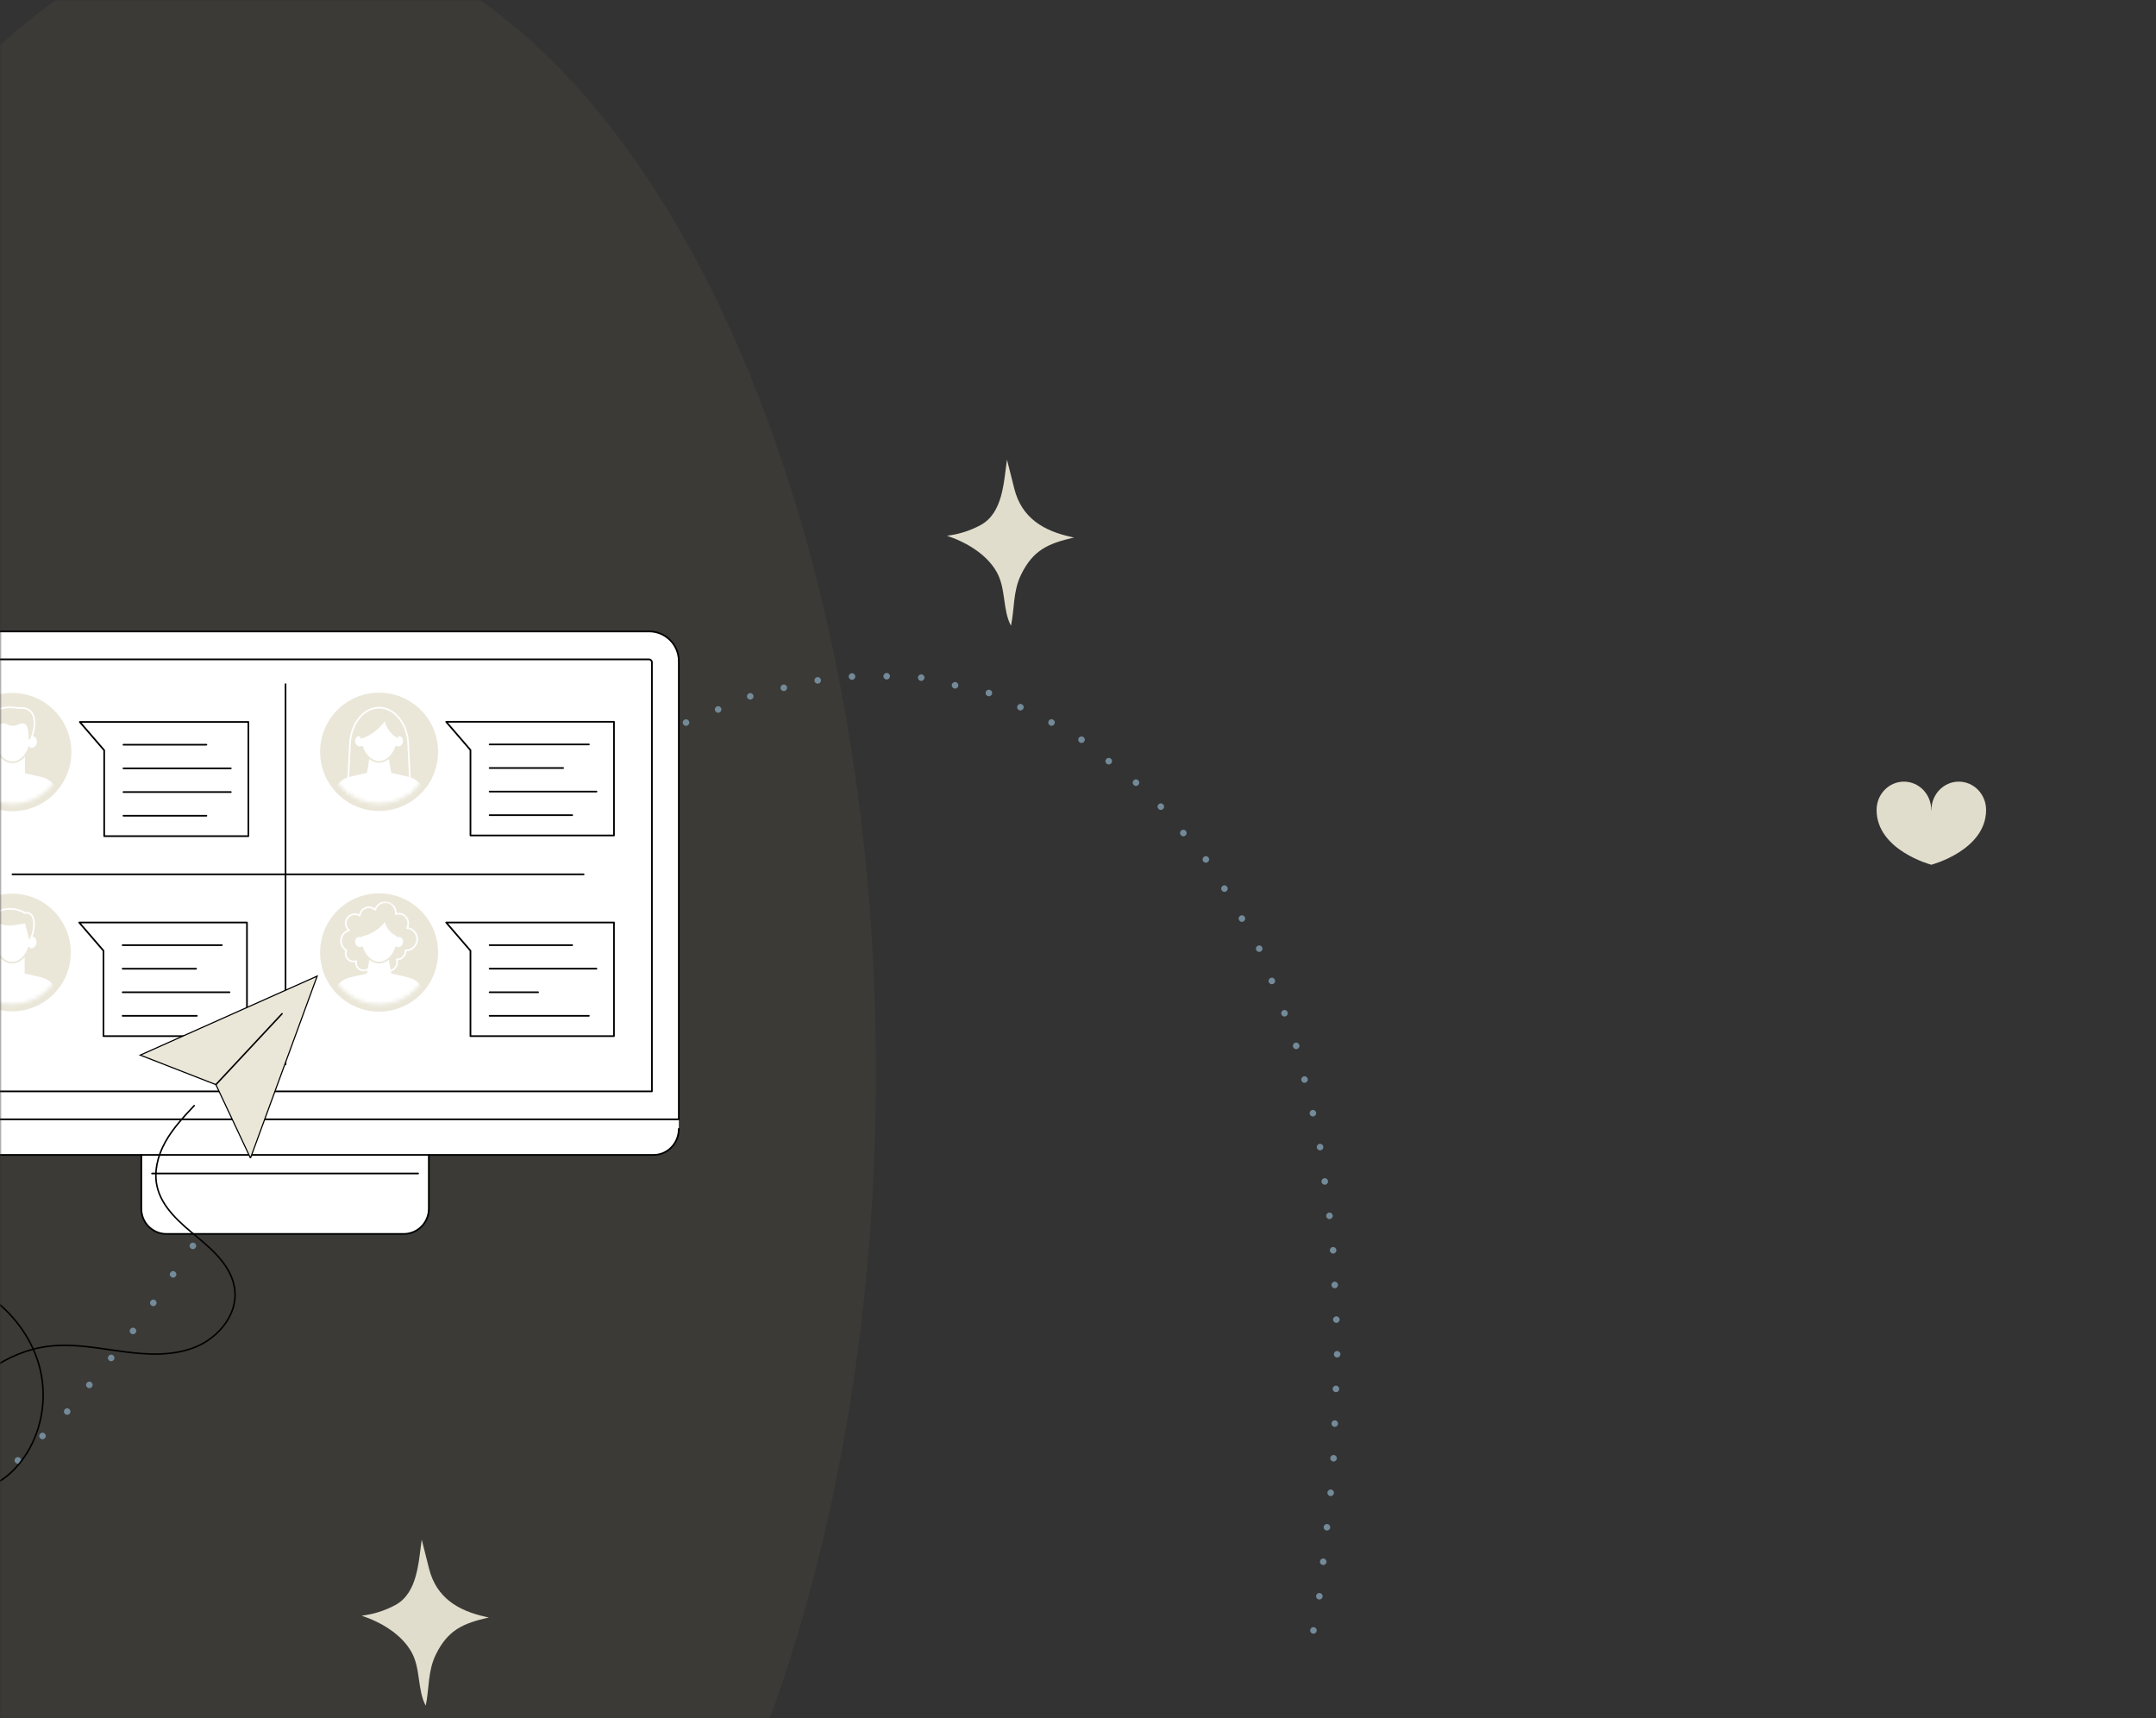 <?xml version="1.0" encoding="UTF-8"?>
<svg width="571px" height="455px" viewBox="0 0 571 455" version="1.1" xmlns="http://www.w3.org/2000/svg" xmlns:xlink="http://www.w3.org/1999/xlink">
    <rect x="0" y="0" width="571" height="455" fill="#333333" stroke="none"/>
    <title>top_bg_left</title>
    <defs>
        <rect id="path-1" x="0" y="0" width="571" height="455"></rect>
        <path d="M27.372,13.72 C27.372,21.298 21.244,27.441 13.686,27.441 C6.127,27.441 0,21.298 0,13.72 C0,6.143 6.127,0 13.686,0 C21.244,0 27.372,6.143 27.372,13.72 L27.372,13.72 Z" id="path-3"></path>
        <path d="M27.366,13.717 C27.366,21.293 21.24,27.435 13.683,27.435 C6.126,27.435 0,21.293 0,13.717 C0,6.141 6.126,0 13.683,0 C21.24,0 27.366,6.141 27.366,13.717" id="path-5"></path>
        <path d="M27.233,13.651 C27.233,21.19 21.136,27.301 13.616,27.301 C6.097,27.301 0,21.19 0,13.651 C0,6.112 6.097,0 13.616,0 C21.136,0 27.233,6.112 27.233,13.651" id="path-7"></path>
        <path d="M27.371,13.719 C27.371,21.296 21.243,27.439 13.685,27.439 C6.127,27.439 0,21.296 0,13.719 C0,6.143 6.127,0 13.685,0 C21.243,0 27.371,6.143 27.371,13.719 L27.371,13.719 Z" id="path-9"></path>
    </defs>
    <g id="Page-1" stroke="none" stroke-width="1" fill="none" fill-rule="evenodd">
        <g id="top_bg_left">
            <mask id="mask-2" fill="white">
                <use xlink:href="#path-1"></use>
            </mask>
            <g id="path-1"></g>
            <g id="Group" mask="url(#mask-2)">
                <g transform="translate(-90, -19)">
                    <ellipse id="Oval" fill="#8F855A" fill-rule="nonzero" opacity="0.097" cx="161" cy="303" rx="161" ry="303"></ellipse>
                    <g id="Group-2" transform="translate(15, 197.218)" fill="#738A99">
                        <path d="M422.857,254.433 C422.374,254.433 421.988,254.042 421.988,253.564 C421.988,253.085 422.374,252.694 422.857,252.694 C423.336,252.694 423.723,253.085 423.723,253.564 C423.723,254.042 423.336,254.433 422.857,254.433" id="Fill-3"></path>
                        <path d="M424.42,245.378 C423.941,245.378 423.551,244.992 423.551,244.513 C423.551,244.03 423.941,243.644 424.42,243.644 C424.899,243.644 425.29,244.03 425.29,244.513 C425.29,244.992 424.899,245.378 424.42,245.378" id="Fill-4"></path>
                        <path d="M425.441,236.252 C424.962,236.252 424.572,235.861 424.572,235.382 C424.572,234.904 424.962,234.513 425.441,234.513 C425.92,234.513 426.311,234.904 426.311,235.382 C426.311,235.861 425.92,236.252 425.441,236.252" id="Fill-5"></path>
                        <path d="M426.429,227.117 C425.95,227.117 425.559,226.731 425.559,226.248 C425.559,225.769 425.95,225.382 426.429,225.382 C426.908,225.382 427.298,225.769 427.298,226.248 C427.298,226.731 426.908,227.117 426.429,227.117" id="Fill-6"></path>
                        <path d="M427.42,217.986 C426.937,217.986 426.551,217.596 426.551,217.117 C426.551,216.638 426.937,216.248 427.42,216.248 C427.899,216.248 428.286,216.638 428.286,217.117 C428.286,217.596 427.899,217.986 427.42,217.986" id="Fill-7"></path>
                        <path d="M428.185,208.835 C427.706,208.835 427.315,208.449 427.315,207.966 C427.315,207.487 427.706,207.1 428.185,207.1 C428.664,207.1 429.055,207.487 429.055,207.966 C429.055,208.449 428.664,208.835 428.185,208.835" id="Fill-8"></path>
                        <path d="M428.5,199.654 C428.021,199.654 427.63,199.268 427.63,198.785 C427.63,198.306 428.021,197.919 428.5,197.919 C428.979,197.919 429.37,198.306 429.37,198.785 C429.37,199.268 428.979,199.654 428.5,199.654" id="Fill-9"></path>
                        <path d="M428.815,190.473 C428.336,190.473 427.95,190.087 427.95,189.604 C427.95,189.125 428.336,188.738 428.815,188.738 C429.298,188.738 429.685,189.125 429.685,189.604 C429.685,190.087 429.298,190.473 428.815,190.473" id="Fill-10"></path>
                        <path d="M429.134,181.292 C428.656,181.292 428.265,180.906 428.265,180.423 C428.265,179.944 428.656,179.558 429.134,179.558 C429.613,179.558 430,179.944 430,180.423 C430,180.906 429.613,181.292 429.134,181.292" id="Fill-11"></path>
                        <path d="M428.916,172.115 C428.437,172.115 428.051,171.725 428.051,171.246 C428.051,170.767 428.437,170.377 428.916,170.377 C429.399,170.377 429.786,170.767 429.786,171.246 C429.786,171.725 429.399,172.115 428.916,172.115" id="Fill-12"></path>
                        <path d="M428.492,162.939 C428.013,162.939 427.622,162.548 427.622,162.069 C427.622,161.59 428.013,161.2 428.492,161.2 C428.971,161.2 429.361,161.59 429.361,162.069 C429.361,162.548 428.971,162.939 428.492,162.939" id="Fill-13"></path>
                        <path d="M428.063,153.762 C427.584,153.762 427.198,153.371 427.198,152.892 C427.198,152.414 427.584,152.023 428.063,152.023 C428.546,152.023 428.933,152.414 428.933,152.892 C428.933,153.371 428.546,153.762 428.063,153.762" id="Fill-14"></path>
                        <path d="M427.097,144.636 C426.618,144.636 426.231,144.245 426.231,143.766 C426.231,143.287 426.618,142.897 427.097,142.897 C427.576,142.897 427.966,143.287 427.966,143.766 C427.966,144.245 427.576,144.636 427.097,144.636" id="Fill-15"></path>
                        <path d="M425.853,135.534 C425.374,135.534 424.983,135.144 424.983,134.665 C424.983,134.186 425.374,133.796 425.853,133.796 C426.332,133.796 426.723,134.186 426.723,134.665 C426.723,135.144 426.332,135.534 425.853,135.534" id="Fill-16"></path>
                        <path d="M424.61,126.429 C424.131,126.429 423.74,126.043 423.74,125.564 C423.74,125.081 424.131,124.694 424.61,124.694 C425.088,124.694 425.479,125.081 425.479,125.564 C425.479,126.043 425.088,126.429 424.61,126.429" id="Fill-17"></path>
                        <path d="M422.71,117.454 C422.231,117.454 421.841,117.067 421.841,116.585 C421.841,116.106 422.231,115.719 422.71,115.719 C423.189,115.719 423.58,116.106 423.58,116.585 C423.58,117.067 423.189,117.454 422.71,117.454" id="Fill-18"></path>
                        <path d="M420.496,108.538 C420.017,108.538 419.627,108.151 419.627,107.672 C419.627,107.189 420.017,106.803 420.496,106.803 C420.975,106.803 421.362,107.189 421.362,107.672 C421.362,108.151 420.975,108.538 420.496,108.538" id="Fill-19"></path>
                        <path d="M418.282,99.621 C417.799,99.621 417.412,99.235 417.412,98.756 C417.412,98.277 417.799,97.887 418.282,97.887 C418.761,97.887 419.148,98.277 419.148,98.756 C419.148,99.235 418.761,99.621 418.282,99.621" id="Fill-20"></path>
                        <path d="M415.186,90.986 C414.707,90.986 414.316,90.6 414.316,90.117 C414.316,89.638 414.707,89.252 415.186,89.252 C415.665,89.252 416.055,89.638 416.055,90.117 C416.055,90.6 415.665,90.986 415.186,90.986" id="Fill-21"></path>
                        <path d="M411.837,82.431 C411.358,82.431 410.972,82.045 410.972,81.566 C410.972,81.083 411.358,80.697 411.837,80.697 C412.316,80.697 412.707,81.083 412.707,81.566 C412.707,82.045 412.316,82.431 411.837,82.431" id="Fill-22"></path>
                        <path d="M408.488,73.876 C408.009,73.876 407.623,73.49 407.623,73.011 C407.623,72.528 408.009,72.141 408.488,72.141 C408.967,72.141 409.358,72.528 409.358,73.011 C409.358,73.49 408.967,73.876 408.488,73.876" id="Fill-23"></path>
                        <path d="M403.909,65.917 C403.43,65.917 403.043,65.527 403.043,65.048 C403.043,64.569 403.43,64.178 403.909,64.178 C404.388,64.178 404.779,64.569 404.779,65.048 C404.779,65.527 404.388,65.917 403.909,65.917" id="Fill-24"></path>
                        <path d="M399.283,57.979 C398.804,57.979 398.418,57.589 398.418,57.11 C398.418,56.631 398.804,56.241 399.283,56.241 C399.766,56.241 400.153,56.631 400.153,57.11 C400.153,57.589 399.766,57.979 399.283,57.979" id="Fill-25"></path>
                        <path d="M394.367,50.247 C393.884,50.247 393.498,49.861 393.498,49.382 C393.498,48.899 393.884,48.513 394.367,48.513 C394.846,48.513 395.233,48.899 395.233,49.382 C395.233,49.861 394.846,50.247 394.367,50.247" id="Fill-26"></path>
                        <path d="M388.401,43.259 C387.922,43.259 387.531,42.872 387.531,42.389 C387.531,41.911 387.922,41.524 388.401,41.524 C388.88,41.524 389.271,41.911 389.271,42.389 C389.271,42.872 388.88,43.259 388.401,43.259" id="Fill-27"></path>
                        <path d="M382.439,36.27 C381.96,36.27 381.57,35.88 381.57,35.401 C381.57,34.922 381.96,34.536 382.439,34.536 C382.918,34.536 383.305,34.922 383.305,35.401 C383.305,35.88 382.918,36.27 382.439,36.27" id="Fill-28"></path>
                        <path d="M375.86,29.92 C375.381,29.92 374.99,29.529 374.99,29.051 C374.99,28.572 375.381,28.181 375.86,28.181 C376.339,28.181 376.729,28.572 376.729,29.051 C376.729,29.529 376.339,29.92 375.86,29.92" id="Fill-29"></path>
                        <path d="M368.646,24.229 C368.163,24.229 367.776,23.843 367.776,23.36 C367.776,22.881 368.163,22.495 368.646,22.495 C369.125,22.495 369.511,22.881 369.511,23.36 C369.511,23.843 369.125,24.229 368.646,24.229" id="Fill-30"></path>
                        <path d="M361.428,18.538 C360.949,18.538 360.562,18.152 360.562,17.673 C360.562,17.19 360.949,16.804 361.428,16.804 C361.911,16.804 362.297,17.19 362.297,17.673 C362.297,18.152 361.911,18.538 361.428,18.538" id="Fill-31"></path>
                        <path d="M353.491,13.994 C353.012,13.994 352.626,13.603 352.626,13.125 C352.626,12.646 353.012,12.255 353.491,12.255 C353.974,12.255 354.361,12.646 354.361,13.125 C354.361,13.603 353.974,13.994 353.491,13.994" id="Fill-32"></path>
                        <path d="M345.248,9.933 C344.769,9.933 344.378,9.546 344.378,9.068 C344.378,8.585 344.769,8.198 345.248,8.198 C345.727,8.198 346.118,8.585 346.118,9.068 C346.118,9.546 345.727,9.933 345.248,9.933" id="Fill-33"></path>
                        <path d="M336.9,6.17 C336.421,6.17 336.03,5.783 336.03,5.3 C336.03,4.821 336.421,4.435 336.9,4.435 C337.378,4.435 337.769,4.821 337.769,5.3 C337.769,5.783 337.378,6.17 336.9,6.17" id="Fill-34"></path>
                        <path d="M327.938,4.137 C327.459,4.137 327.068,3.75 327.068,3.272 C327.068,2.789 327.459,2.402 327.938,2.402 C328.417,2.402 328.807,2.789 328.807,3.272 C328.807,3.75 328.417,4.137 327.938,4.137" id="Fill-35"></path>
                        <path d="M318.976,2.108 C318.497,2.108 318.106,1.718 318.106,1.239 C318.106,0.76 318.497,0.37 318.976,0.37 C319.455,0.37 319.846,0.76 319.846,1.239 C319.846,1.718 319.455,2.108 318.976,2.108" id="Fill-36"></path>
                        <path d="M309.834,1.735 C309.355,1.735 308.964,1.348 308.964,0.865 C308.964,0.386 309.355,0 309.834,0 C310.313,0 310.703,0.386 310.703,0.865 C310.703,1.348 310.313,1.735 309.834,1.735" id="Fill-37"></path>
                        <path d="M300.645,1.81 C300.166,1.81 299.775,1.424 299.775,0.945 C299.775,0.466 300.166,0.076 300.645,0.076 C301.124,0.076 301.515,0.466 301.515,0.945 C301.515,1.424 301.124,1.81 300.645,1.81" id="Fill-38"></path>
                        <path d="M291.561,2.835 C291.082,2.835 290.692,2.444 290.692,1.966 C290.692,1.487 291.082,1.096 291.561,1.096 C292.04,1.096 292.431,1.487 292.431,1.966 C292.431,2.444 292.04,2.835 291.561,2.835" id="Fill-39"></path>
                        <path d="M282.583,4.796 C282.104,4.796 281.713,4.406 281.713,3.927 C281.713,3.448 282.104,3.058 282.583,3.058 C283.062,3.058 283.453,3.448 283.453,3.927 C283.453,4.406 283.062,4.796 282.583,4.796" id="Fill-40"></path>
                        <path d="M273.697,7.056 C273.218,7.056 272.827,6.665 272.827,6.186 C272.827,5.708 273.218,5.317 273.697,5.317 C274.176,5.317 274.566,5.708 274.566,6.186 C274.566,6.665 274.176,7.056 273.697,7.056" id="Fill-41"></path>
                        <path d="M265.193,10.533 C264.714,10.533 264.323,10.143 264.323,9.664 C264.323,9.185 264.714,8.795 265.193,8.795 C265.672,8.795 266.058,9.185 266.058,9.664 C266.058,10.143 265.672,10.533 265.193,10.533" id="Fill-42"></path>
                        <path d="M256.685,14.011 C256.206,14.011 255.819,13.62 255.819,13.141 C255.819,12.663 256.206,12.276 256.685,12.276 C257.164,12.276 257.555,12.663 257.555,13.141 C257.555,13.62 257.164,14.011 256.685,14.011" id="Fill-43"></path>
                        <path d="M248.648,18.433 C248.164,18.433 247.778,18.043 247.778,17.564 C247.778,17.085 248.164,16.695 248.648,16.695 C249.126,16.695 249.513,17.085 249.513,17.564 C249.513,18.043 249.126,18.433 248.648,18.433" id="Fill-44"></path>
                        <path d="M240.707,23.062 C240.228,23.062 239.841,22.675 239.841,22.192 C239.841,21.713 240.228,21.327 240.707,21.327 C241.19,21.327 241.576,21.713 241.576,22.192 C241.576,22.675 241.19,23.062 240.707,23.062" id="Fill-45"></path>
                        <path d="M232.997,28.026 C232.514,28.026 232.127,27.639 232.127,27.161 C232.127,26.678 232.514,26.291 232.997,26.291 C233.476,26.291 233.863,26.678 233.863,27.161 C233.863,27.639 233.476,28.026 232.997,28.026" id="Fill-46"></path>
                        <path d="M225.682,33.591 C225.199,33.591 224.813,33.2 224.813,32.721 C224.813,32.242 225.199,31.852 225.682,31.852 C226.161,31.852 226.548,32.242 226.548,32.721 C226.548,33.2 226.161,33.591 225.682,33.591" id="Fill-47"></path>
                        <path d="M218.367,39.151 C217.884,39.151 217.498,38.761 217.498,38.282 C217.498,37.803 217.884,37.413 218.367,37.413 C218.846,37.413 219.233,37.803 219.233,38.282 C219.233,38.761 218.846,39.151 218.367,39.151" id="Fill-48"></path>
                        <path d="M211.25,44.947 C210.771,44.947 210.385,44.561 210.385,44.078 C210.385,43.599 210.771,43.213 211.25,43.213 C211.733,43.213 212.12,43.599 212.12,44.078 C212.12,44.561 211.733,44.947 211.25,44.947" id="Fill-49"></path>
                        <path d="M204.566,51.247 C204.082,51.247 203.696,50.861 203.696,50.382 C203.696,49.899 204.082,49.512 204.566,49.512 C205.045,49.512 205.431,49.899 205.431,50.382 C205.431,50.861 205.045,51.247 204.566,51.247" id="Fill-50"></path>
                        <path d="M197.877,57.547 C197.398,57.547 197.007,57.16 197.007,56.682 C197.007,56.203 197.398,55.812 197.877,55.812 C198.356,55.812 198.742,56.203 198.742,56.682 C198.742,57.16 198.356,57.547 197.877,57.547" id="Fill-51"></path>
                        <path d="M191.318,63.977 C190.839,63.977 190.449,63.586 190.449,63.107 C190.449,62.629 190.839,62.238 191.318,62.238 C191.797,62.238 192.188,62.629 192.188,63.107 C192.188,63.586 191.797,63.977 191.318,63.977" id="Fill-52"></path>
                        <path d="M185.193,70.823 C184.714,70.823 184.323,70.436 184.323,69.953 C184.323,69.474 184.714,69.088 185.193,69.088 C185.672,69.088 186.058,69.474 186.058,69.953 C186.058,70.436 185.672,70.823 185.193,70.823" id="Fill-53"></path>
                        <path d="M179.063,77.668 C178.584,77.668 178.197,77.282 178.197,76.803 C178.197,76.32 178.584,75.934 179.063,75.934 C179.546,75.934 179.932,76.32 179.932,76.803 C179.932,77.282 179.546,77.668 179.063,77.668" id="Fill-54"></path>
                        <path d="M173.029,84.59 C172.546,84.59 172.16,84.203 172.16,83.725 C172.16,83.246 172.546,82.855 173.029,82.855 C173.508,82.855 173.895,83.246 173.895,83.725 C173.895,84.203 173.508,84.59 173.029,84.59" id="Fill-55"></path>
                        <path d="M167.412,91.864 C166.933,91.864 166.542,91.473 166.542,90.995 C166.542,90.516 166.933,90.125 167.412,90.125 C167.891,90.125 168.282,90.516 168.282,90.995 C168.282,91.473 167.891,91.864 167.412,91.864" id="Fill-56"></path>
                        <path d="M161.795,99.134 C161.316,99.134 160.929,98.748 160.929,98.265 C160.929,97.786 161.316,97.399 161.795,97.399 C162.274,97.399 162.664,97.786 162.664,98.265 C162.664,98.748 162.274,99.134 161.795,99.134" id="Fill-57"></path>
                        <path d="M156.299,106.492 C155.82,106.492 155.429,106.102 155.429,105.623 C155.429,105.144 155.82,104.758 156.299,104.758 C156.778,104.758 157.169,105.144 157.169,105.623 C157.169,106.102 156.778,106.492 156.299,106.492" id="Fill-58"></path>
                        <path d="M151.173,114.119 C150.694,114.119 150.304,113.729 150.304,113.25 C150.304,112.771 150.694,112.38 151.173,112.38 C151.652,112.38 152.043,112.771 152.043,113.25 C152.043,113.729 151.652,114.119 151.173,114.119" id="Fill-59"></path>
                        <path d="M146.047,121.742 C145.569,121.742 145.178,121.351 145.178,120.873 C145.178,120.394 145.569,120.007 146.047,120.007 C146.526,120.007 146.917,120.394 146.917,120.873 C146.917,121.351 146.526,121.742 146.047,121.742" id="Fill-60"></path>
                        <path d="M141.018,129.432 C140.539,129.432 140.153,129.041 140.153,128.563 C140.153,128.084 140.539,127.693 141.018,127.693 C141.501,127.693 141.888,128.084 141.888,128.563 C141.888,129.041 141.501,129.432 141.018,129.432" id="Fill-61"></path>
                        <path d="M136.082,137.177 C135.603,137.177 135.212,136.79 135.212,136.311 C135.212,135.828 135.603,135.442 136.082,135.442 C136.561,135.442 136.947,135.828 136.947,136.311 C136.947,136.79 136.561,137.177 136.082,137.177" id="Fill-62"></path>
                        <path d="M131.141,144.925 C130.662,144.925 130.271,144.535 130.271,144.056 C130.271,143.577 130.662,143.187 131.141,143.187 C131.62,143.187 132.01,143.577 132.01,144.056 C132.01,144.535 131.62,144.925 131.141,144.925" id="Fill-63"></path>
                        <path d="M126.082,152.59 C125.603,152.59 125.212,152.204 125.212,151.725 C125.212,151.246 125.603,150.856 126.082,150.856 C126.561,150.856 126.952,151.246 126.952,151.725 C126.952,152.204 126.561,152.59 126.082,152.59" id="Fill-64"></path>
                        <path d="M120.839,160.137 C120.36,160.137 119.973,159.747 119.973,159.268 C119.973,158.789 120.36,158.403 120.839,158.403 C121.322,158.403 121.708,158.789 121.708,159.268 C121.708,159.747 121.322,160.137 120.839,160.137" id="Fill-65"></path>
                        <path d="M115.599,167.684 C115.116,167.684 114.73,167.294 114.73,166.815 C114.73,166.336 115.116,165.946 115.599,165.946 C116.078,165.946 116.465,166.336 116.465,166.815 C116.465,167.294 116.078,167.684 115.599,167.684" id="Fill-66"></path>
                        <path d="M110.222,175.127 C109.743,175.127 109.356,174.74 109.356,174.261 C109.356,173.783 109.743,173.392 110.222,173.392 C110.705,173.392 111.091,173.783 111.091,174.261 C111.091,174.74 110.705,175.127 110.222,175.127" id="Fill-67"></path>
                        <path d="M104.44,182.271 C103.961,182.271 103.575,181.88 103.575,181.401 C103.575,180.922 103.961,180.532 104.44,180.532 C104.919,180.532 105.31,180.922 105.31,181.401 C105.31,181.88 104.919,182.271 104.44,182.271" id="Fill-68"></path>
                        <path d="M98.659,189.41 C98.18,189.41 97.789,189.02 97.789,188.541 C97.789,188.062 98.18,187.672 98.659,187.672 C99.138,187.672 99.529,188.062 99.529,188.541 C99.529,189.02 99.138,189.41 98.659,189.41" id="Fill-69"></path>
                        <path d="M92.785,196.466 C92.306,196.466 91.92,196.08 91.92,195.601 C91.92,195.118 92.306,194.732 92.785,194.732 C93.264,194.732 93.655,195.118 93.655,195.601 C93.655,196.08 93.264,196.466 92.785,196.466" id="Fill-70"></path>
                        <path d="M86.256,202.934 C85.777,202.934 85.391,202.543 85.391,202.065 C85.391,201.586 85.777,201.195 86.256,201.195 C86.739,201.195 87.126,201.586 87.126,202.065 C87.126,202.543 86.739,202.934 86.256,202.934" id="Fill-71"></path>
                        <path d="M79.727,209.398 C79.248,209.398 78.862,209.007 78.862,208.528 C78.862,208.05 79.248,207.663 79.727,207.663 C80.21,207.663 80.597,208.05 80.597,208.528 C80.597,209.007 80.21,209.398 79.727,209.398" id="Fill-72"></path>
                    </g>
                    <g transform="translate(61, 186)">
                        <path d="M0.221,131.953 C0.221,135.76 3.192,138.847 6.859,138.847 L202.141,138.847 C205.807,138.847 208.779,135.76 208.779,131.953 L208.779,129.426 L0.221,129.426 L0.221,131.953" id="Fill-3" fill="#FFFFFF"></path>
                        <path d="M142.568,138.847 L142.568,153.118 C142.568,156.797 139.591,159.779 135.918,159.779 L73.082,159.779 C69.408,159.779 66.43,156.797 66.43,153.118 L66.43,138.847 L142.568,138.847" id="Fill-4" fill="#FFFFFF"></path>
                        <path d="M135.918,160 L73.082,160 C69.293,160 66.211,156.913 66.211,153.118 L66.211,138.847 C66.211,138.725 66.309,138.626 66.43,138.626 C66.552,138.626 66.651,138.725 66.651,138.847 L66.651,153.118 C66.651,156.668 69.536,159.558 73.082,159.558 L135.918,159.558 C139.464,159.558 142.348,156.668 142.348,153.118 L142.348,138.847 C142.348,138.725 142.446,138.626 142.568,138.626 C142.691,138.626 142.789,138.725 142.789,138.847 L142.789,153.118 C142.789,156.913 139.706,160 135.918,160" id="Fill-5" fill="#000000"></path>
                        <path d="M139.732,143.985 L69.267,143.985 C69.145,143.985 69.046,143.886 69.046,143.763 C69.046,143.641 69.145,143.542 69.267,143.542 L139.732,143.542 C139.854,143.542 139.953,143.641 139.953,143.763 C139.953,143.886 139.854,143.985 139.732,143.985" id="Fill-6" fill="#000000"></path>
                        <path d="M208.779,129.426 L0.221,129.426 L0.221,8.08 C0.221,3.74 3.734,0.221 8.068,0.221 L200.931,0.221 C205.266,0.221 208.779,3.74 208.779,8.08 L208.779,129.426" id="Fill-7" fill="#FFFFFF"></path>
                        <path d="M0.442,129.205 L208.558,129.205 L208.558,8.08 C208.558,3.869 205.137,0.442 200.931,0.442 L8.068,0.442 C3.863,0.442 0.442,3.869 0.442,8.08 L0.442,129.205 Z M208.779,129.647 L0.221,129.647 C0.099,129.647 0,129.548 0,129.426 L0,8.08 C0,3.625 3.619,0 8.068,0 L200.931,0 C205.38,0 209,3.625 209,8.08 L209,129.426 C209,129.548 208.901,129.647 208.779,129.647 L208.779,129.647 Z" id="Fill-8" fill="#000000"></path>
                        <path d="M7.565,121.806 L201.435,121.806 L201.435,8.406 C201.435,8.095 201.182,7.841 200.87,7.841 L8.129,7.841 C7.818,7.841 7.565,8.095 7.565,8.406 L7.565,121.806 Z M201.656,122.248 L7.344,122.248 C7.222,122.248 7.124,122.149 7.124,122.027 L7.124,8.406 C7.124,7.851 7.575,7.399 8.129,7.399 L200.87,7.399 C201.425,7.399 201.877,7.851 201.877,8.406 L201.877,122.027 C201.877,122.149 201.778,122.248 201.656,122.248 L201.656,122.248 Z" id="Fill-9" fill="#000000"></path>
                        <path d="M202.141,139.068 L6.859,139.068 C3.076,139.068 0,135.876 0,131.953 C0,131.831 0.099,131.731 0.221,131.731 C0.343,131.731 0.442,131.831 0.442,131.953 C0.442,135.633 3.32,138.626 6.859,138.626 L202.141,138.626 C205.679,138.626 208.558,135.633 208.558,131.953 C208.558,131.831 208.657,131.731 208.779,131.731 C208.901,131.731 209,131.831 209,131.953 C209,135.876 205.923,139.068 202.141,139.068" id="Fill-10" fill="#000000"></path>
                        <path d="M145.027,32.098 C145.027,40.749 138.031,47.763 129.402,47.763 C120.772,47.763 113.776,40.749 113.776,32.098 C113.776,23.446 120.772,16.433 129.402,16.433 C138.031,16.433 145.027,23.446 145.027,32.098" id="Fill-11" fill="#EAE7D9"></path>
                        <g id="Group-19" transform="translate(115.715, 18.378)">
                            <mask id="mask-4" fill="white">
                                <use xlink:href="#path-3"></use>
                            </mask>
                            <g id="Clip-13"></g>
                            <path d="M5.364,28.333 L22.009,28.333 L21.169,11.511 C20.91,6.317 17.624,2.248 13.686,2.248 C9.749,2.248 6.462,6.317 6.203,11.511 L5.364,28.333 Z M22.241,28.775 L5.132,28.775 C5.071,28.775 5.013,28.75 4.972,28.707 C4.93,28.663 4.908,28.604 4.911,28.543 L5.762,11.489 C6.034,6.059 9.514,1.806 13.686,1.806 C17.859,1.806 21.339,6.059 21.61,11.489 L22.462,28.543 C22.465,28.604 22.443,28.663 22.401,28.707 C22.36,28.75 22.302,28.775 22.241,28.775 L22.241,28.775 Z" id="Fill-12" fill="#FFFFFF" mask="url(#mask-4)"></path>
                            <path d="M21.427,20.337 L13.686,18.55 L5.946,20.337 C3.863,20.818 2.205,22.391 1.611,24.449 L-0.068,33.345 L27.441,33.345 L25.761,24.449 C25.168,22.391 23.508,20.818 21.427,20.337" id="Fill-14" fill="#FFFFFF" mask="url(#mask-4)"></path>
                            <path d="M13.686,23.354 C11.843,23.354 10.349,21.856 10.349,20.008 L11.421,13.745 L15.951,13.745 L17.024,20.008 C17.024,21.856 15.53,23.354 13.686,23.354" id="Fill-15" fill="#FFFFFF" mask="url(#mask-4)"></path>
                            <path d="M19.276,9.404 C19.033,9.344 18.787,9.367 18.559,9.455 C18.365,6.359 16.258,4.259 13.686,4.259 C11.114,4.259 9.007,6.359 8.813,9.455 C8.584,9.367 8.339,9.344 8.096,9.404 C7.374,9.584 6.96,10.422 7.172,11.275 C7.384,12.129 8.141,12.675 8.862,12.495 C8.978,12.466 9.086,12.418 9.185,12.358 C9.929,14.645 11.664,16.395 13.686,16.395 C15.709,16.395 17.444,14.645 18.188,12.358 C18.287,12.418 18.393,12.466 18.51,12.495 C19.232,12.675 19.989,12.129 20.201,11.275 C20.412,10.422 19.999,9.584 19.276,9.404" id="Fill-16" fill="#FFFFFF" mask="url(#mask-4)"></path>
                            <path d="M9.185,12.137 C9.211,12.137 9.237,12.141 9.261,12.151 C9.325,12.174 9.374,12.225 9.395,12.289 C10.151,14.613 11.875,16.174 13.686,16.174 C15.497,16.174 17.222,14.613 17.978,12.289 C17.999,12.225 18.048,12.174 18.111,12.151 C18.174,12.127 18.245,12.134 18.302,12.169 C18.387,12.221 18.475,12.258 18.563,12.28 C18.848,12.351 19.152,12.285 19.418,12.093 C19.695,11.894 19.896,11.584 19.986,11.222 C20.168,10.489 19.826,9.769 19.223,9.619 C19.035,9.572 18.832,9.587 18.637,9.661 C18.572,9.687 18.498,9.679 18.439,9.641 C18.38,9.603 18.342,9.539 18.338,9.469 C18.158,6.578 16.2,4.48 13.686,4.48 C11.171,4.48 9.214,6.578 9.034,9.469 C9.029,9.539 8.992,9.603 8.933,9.641 C8.873,9.679 8.8,9.687 8.734,9.661 C8.54,9.587 8.338,9.572 8.15,9.619 C7.547,9.769 7.204,10.488 7.386,11.222 C7.476,11.584 7.678,11.894 7.955,12.093 C8.221,12.285 8.524,12.351 8.809,12.28 C8.898,12.258 8.983,12.222 9.07,12.169 C9.105,12.147 9.145,12.137 9.185,12.137 Z M13.686,16.616 C11.748,16.616 9.913,15.039 9.057,12.665 C9.01,12.683 8.963,12.698 8.915,12.71 C8.503,12.813 8.07,12.721 7.697,12.452 C7.335,12.191 7.073,11.792 6.958,11.329 C6.717,10.359 7.204,9.399 8.043,9.19 C8.229,9.144 8.423,9.137 8.615,9.171 C8.913,6.181 11.01,4.038 13.686,4.038 C16.361,4.038 18.458,6.18 18.757,9.171 C18.949,9.137 19.143,9.143 19.33,9.19 C20.169,9.399 20.656,10.359 20.415,11.329 C20.3,11.792 20.038,12.191 19.676,12.452 C19.303,12.721 18.869,12.812 18.456,12.71 C18.409,12.698 18.361,12.683 18.315,12.665 C17.46,15.039 15.625,16.616 13.686,16.616 L13.686,16.616 Z" id="Fill-17" fill="#EAE7D9" mask="url(#mask-4)"></path>
                            <path d="M8.732,10.233 C11.168,9.773 13.709,7.597 15.234,5.636 C15.532,7.377 17.069,9.411 18.68,10.126 C18.68,10.126 19.447,3.196 13.686,3.419 C7.925,3.642 8.732,10.233 8.732,10.233" id="Fill-18" fill="#EAE7D9" mask="url(#mask-4)"></path>
                        </g>
                        <path d="M47.905,32.174 C47.905,40.824 40.911,47.836 32.283,47.836 C23.655,47.836 16.661,40.824 16.661,32.174 C16.661,23.525 23.655,16.513 32.283,16.513 C40.911,16.513 47.905,23.525 47.905,32.174" id="Fill-20" fill="#EAE7D9"></path>
                        <g id="Group-28" transform="translate(18.6, 18.457)">
                            <mask id="mask-6" fill="white">
                                <use xlink:href="#path-5"></use>
                            </mask>
                            <g id="Clip-22"></g>
                            <path d="M21.422,20.333 L13.683,18.546 L5.944,20.333 C3.862,20.813 2.204,22.387 1.61,24.443 L-0.069,33.338 L27.435,33.338 L25.755,24.443 C25.162,22.387 23.503,20.813 21.422,20.333" id="Fill-21" fill="#FFFFFF" mask="url(#mask-6)"></path>
                            <path d="M13.904,23.349 L13.462,23.349 C11.741,23.349 10.346,21.952 10.346,20.229 L10.346,13.742 L17.02,13.742 L17.02,20.229 C17.02,21.952 15.625,23.349 13.904,23.349" id="Fill-23" fill="#FFFFFF" mask="url(#mask-6)"></path>
                            <path d="M19.218,9.505 C18.978,9.445 18.734,9.468 18.507,9.555 C18.315,6.489 16.23,4.41 13.683,4.41 C11.136,4.41 9.05,6.489 8.858,9.555 C8.631,9.468 8.389,9.445 8.148,9.505 C7.433,9.683 7.023,10.513 7.233,11.358 C7.442,12.203 8.192,12.743 8.906,12.565 C9.022,12.536 9.128,12.489 9.226,12.429 C9.963,14.694 11.681,16.427 13.683,16.427 C15.686,16.427 17.403,14.694 18.14,12.429 C18.238,12.489 18.344,12.536 18.459,12.565 C19.174,12.743 19.924,12.203 20.133,11.358 C20.343,10.513 19.933,9.683 19.218,9.505" id="Fill-24" fill="#FFFFFF" mask="url(#mask-6)"></path>
                            <path d="M13.683,16.648 C11.699,16.648 9.824,14.98 9.016,12.498 C8.978,12.382 9.041,12.257 9.158,12.219 C9.273,12.181 9.398,12.245 9.436,12.361 C10.184,14.661 11.891,16.206 13.683,16.206 C15.475,16.206 17.182,14.661 17.93,12.361 C17.968,12.245 18.093,12.181 18.209,12.219 C18.324,12.257 18.387,12.382 18.35,12.498 C17.542,14.98 15.667,16.648 13.683,16.648" id="Fill-25" fill="#EAE7D9" mask="url(#mask-6)"></path>
                            <path d="M15.318,2.059 C11.182,1.363 6.375,2.226 8.408,8.758 L8.935,10.325 L9.78,10.899 C9.78,10.899 9.542,6.593 10.889,6.369 C12.161,6.157 12.242,7.003 13.769,6.964 C15.297,7.003 15.378,6.157 16.65,6.369 C17.996,6.593 17.759,10.899 17.759,10.899 L18.602,10.325 L19.13,8.758 C20.474,3.683 18.32,1.683 15.318,2.059" id="Fill-26" fill="#EAE7D9" mask="url(#mask-6)"></path>
                            <path d="M16.267,6.114 C16.394,6.114 16.533,6.125 16.686,6.151 C17.954,6.362 18.02,9.295 17.995,10.471 L18.417,10.184 L18.921,8.688 C19.576,6.212 19.422,4.32 18.471,3.231 C17.781,2.438 16.699,2.109 15.346,2.278 C15.324,2.281 15.303,2.28 15.282,2.277 C13.569,1.989 10.472,1.762 8.972,3.482 C8.007,4.59 7.888,6.343 8.618,8.692 L9.121,10.184 L9.543,10.471 C9.518,9.295 9.585,6.361 10.853,6.151 C11.568,6.032 11.963,6.225 12.346,6.411 C12.7,6.583 13.059,6.761 13.763,6.743 C14.468,6.761 14.839,6.583 15.192,6.411 C15.494,6.264 15.803,6.114 16.267,6.114 Z M9.78,11.12 C9.737,11.12 9.693,11.107 9.656,11.082 L8.811,10.508 C8.771,10.481 8.741,10.441 8.726,10.396 L8.199,8.829 C7.417,6.318 7.566,4.423 8.64,3.191 C10.271,1.32 13.513,1.534 15.323,1.835 C16.791,1.659 18.029,2.05 18.804,2.94 C19.538,3.78 20.227,5.482 19.344,8.815 L18.812,10.396 C18.796,10.441 18.766,10.481 18.727,10.508 L17.883,11.082 C17.813,11.129 17.723,11.133 17.65,11.091 C17.577,11.05 17.533,10.971 17.538,10.887 C17.625,9.298 17.451,6.726 16.614,6.587 C16.037,6.49 15.75,6.631 15.386,6.809 C15.003,6.995 14.567,7.203 13.763,7.185 C12.964,7.205 12.536,6.995 12.153,6.809 C11.789,6.631 11.501,6.491 10.925,6.587 C10.087,6.726 9.913,9.298 10,10.887 C10.005,10.971 9.962,11.05 9.889,11.091 C9.855,11.111 9.817,11.12 9.78,11.12 L9.78,11.12 Z" id="Fill-27" fill="#FFFFFF" mask="url(#mask-6)"></path>
                        </g>
                        <path d="M47.754,85.247 C47.754,93.855 40.793,100.832 32.207,100.832 C23.621,100.832 16.661,93.855 16.661,85.247 C16.661,76.639 23.621,69.661 32.207,69.661 C40.793,69.661 47.754,76.639 47.754,85.247" id="Fill-29" fill="#EAE7D9"></path>
                        <g id="Group-38" transform="translate(18.591, 71.597)">
                            <mask id="mask-8" fill="white">
                                <use xlink:href="#path-7"></use>
                            </mask>
                            <g id="Clip-31"></g>
                            <path d="M21.318,20.234 L13.616,18.456 L5.915,20.234 C3.843,20.712 2.193,22.278 1.602,24.325 L-0.069,33.176 L27.302,33.176 L25.63,24.325 C25.04,22.278 23.389,20.712 21.318,20.234" id="Fill-30" fill="#FFFFFF" mask="url(#mask-8)"></path>
                            <path d="M13.836,23.236 L13.397,23.236 C11.684,23.236 10.296,21.846 10.296,20.131 L10.296,13.676 L16.937,13.676 L16.937,20.131 C16.937,21.846 15.549,23.236 13.836,23.236" id="Fill-32" fill="#FFFFFF" mask="url(#mask-8)"></path>
                            <path d="M19.124,9.459 C18.885,9.399 18.642,9.422 18.417,9.508 C18.227,6.457 16.15,4.389 13.616,4.389 C11.081,4.389 9.005,6.457 8.815,9.508 C8.589,9.422 8.347,9.399 8.108,9.459 C7.397,9.636 6.989,10.461 7.197,11.302 C7.406,12.143 8.152,12.682 8.863,12.504 C8.977,12.475 9.083,12.428 9.181,12.368 C9.914,14.622 11.624,16.347 13.616,16.347 C15.609,16.347 17.319,14.622 18.052,12.369 C18.15,12.428 18.255,12.475 18.369,12.504 C19.081,12.682 19.827,12.143 20.035,11.302 C20.244,10.461 19.836,9.636 19.124,9.459" id="Fill-33" fill="#FFFFFF" mask="url(#mask-8)"></path>
                            <path d="M9.181,12.368 C9.914,14.622 11.624,16.347 13.616,16.347 C15.609,16.347 17.319,14.622 18.052,12.369 L9.181,12.368" id="Fill-34" fill="#FFFFFF" mask="url(#mask-8)"></path>
                            <path d="M13.616,16.568 C11.641,16.568 9.775,14.908 8.971,12.437 C8.933,12.321 8.996,12.196 9.112,12.158 C9.228,12.121 9.353,12.184 9.391,12.3 C10.135,14.589 11.833,16.125 13.616,16.125 C15.399,16.125 17.097,14.589 17.842,12.3 C17.88,12.184 18.004,12.121 18.12,12.158 C18.236,12.196 18.299,12.321 18.262,12.437 C17.458,14.908 15.591,16.568 13.616,16.568" id="Fill-35" fill="#EAE7D9" mask="url(#mask-8)"></path>
                            <path d="M16.933,3.15 C13.126,0.804 6.343,2.215 8.367,8.715 L8.892,10.275 L9.458,10.68 L10.366,6.267 C10.366,6.267 11.169,6.687 12.742,6.722 C14.261,6.761 16.863,6.162 16.863,6.162 L17.981,10.469 L18.512,10.275 L19.037,8.715 C19.623,6.617 19.921,2.776 16.933,3.15" id="Fill-36" fill="#EAE7D9" mask="url(#mask-8)"></path>
                            <path d="M9.078,10.136 L9.31,10.302 L10.15,6.222 C10.164,6.155 10.209,6.097 10.272,6.068 C10.334,6.038 10.407,6.039 10.469,6.071 C10.476,6.075 11.255,6.468 12.746,6.501 C14.225,6.543 16.788,5.952 16.813,5.946 C16.931,5.918 17.047,5.99 17.077,6.106 L18.134,10.178 L18.336,10.104 L18.828,8.645 C19.298,6.958 19.413,4.821 18.602,3.878 C18.229,3.445 17.692,3.278 16.96,3.37 C16.91,3.376 16.86,3.365 16.817,3.339 C14.584,1.962 11.445,1.966 9.673,3.346 C8.664,4.13 7.656,5.688 8.577,8.649 L9.078,10.136 Z M9.458,10.901 C9.412,10.901 9.367,10.886 9.329,10.86 L8.763,10.455 C8.725,10.427 8.697,10.389 8.682,10.345 L8.158,8.786 C7.378,6.282 7.821,4.228 9.401,2.996 C11.292,1.525 14.607,1.496 16.983,2.922 C17.824,2.834 18.479,3.059 18.936,3.59 C19.917,4.729 19.719,7.096 19.25,8.775 L18.721,10.345 C18.7,10.409 18.651,10.459 18.588,10.482 L18.057,10.677 C17.998,10.698 17.934,10.694 17.878,10.665 C17.823,10.635 17.783,10.585 17.767,10.524 L16.703,6.424 C16.048,6.566 14.037,6.977 12.736,6.943 C11.631,6.918 10.893,6.709 10.528,6.574 L9.674,10.724 C9.659,10.797 9.608,10.858 9.538,10.885 C9.512,10.896 9.485,10.901 9.458,10.901 L9.458,10.901 Z" id="Fill-37" fill="#FFFFFF" mask="url(#mask-8)"></path>
                        </g>
                        <path d="M145.025,85.245 C145.025,93.897 138.03,100.91 129.401,100.91 C120.771,100.91 113.776,93.897 113.776,85.245 C113.776,76.595 120.771,69.581 129.401,69.581 C138.03,69.581 145.025,76.595 145.025,85.245" id="Fill-39" fill="#EAE7D9"></path>
                        <g id="Group-47" transform="translate(115.715, 71.526)">
                            <mask id="mask-10" fill="white">
                                <use xlink:href="#path-9"></use>
                            </mask>
                            <g id="Clip-41"></g>
                            <path d="M12.869,15.223 C13.176,15.223 13.444,15.31 13.647,15.472 C13.884,15.662 14.009,15.941 14.009,16.281 C14.009,17.453 14.96,18.406 16.128,18.406 C17.298,18.406 18.249,17.453 18.249,16.281 C18.249,16.055 18.212,15.829 18.139,15.609 C18.116,15.54 18.129,15.464 18.173,15.405 C18.217,15.347 18.283,15.312 18.36,15.319 L18.402,15.322 C18.424,15.323 18.446,15.325 18.469,15.325 C19.58,15.325 20.484,14.418 20.484,13.304 C20.484,13.268 20.482,13.234 20.48,13.199 L20.478,13.173 C20.474,13.11 20.496,13.049 20.54,13.004 C20.584,12.959 20.646,12.932 20.707,12.937 L20.757,12.94 C20.774,12.941 20.792,12.943 20.809,12.943 C22.325,12.943 23.558,11.707 23.558,10.187 C23.558,8.753 22.486,7.575 21.063,7.445 C20.988,7.438 20.922,7.394 20.888,7.328 C20.853,7.262 20.853,7.183 20.89,7.117 C21.081,6.771 21.183,6.38 21.183,5.984 C21.183,4.697 20.138,3.65 18.853,3.65 C18.618,3.65 18.386,3.685 18.164,3.754 C18.094,3.776 18.015,3.76 17.958,3.713 C17.9,3.665 17.871,3.591 17.88,3.517 C17.893,3.401 17.9,3.304 17.9,3.21 C17.9,1.788 16.745,0.63 15.326,0.63 C14.185,0.63 13.169,1.398 12.854,2.497 C12.833,2.571 12.773,2.629 12.698,2.649 C12.622,2.669 12.543,2.648 12.488,2.594 C12.075,2.19 11.532,1.968 10.959,1.968 C9.833,1.968 8.875,2.849 8.779,3.973 C8.772,4.05 8.725,4.118 8.656,4.152 C8.586,4.187 8.505,4.182 8.44,4.139 C8.085,3.911 7.676,3.79 7.256,3.79 C6.049,3.79 5.067,4.774 5.067,5.984 C5.067,6.65 5.363,7.272 5.881,7.691 C5.946,7.744 5.976,7.829 5.958,7.911 C5.94,7.993 5.878,8.057 5.797,8.078 C4.626,8.378 3.809,9.432 3.809,10.642 C3.809,11.591 4.32,12.471 5.145,12.944 C5.243,13.001 5.283,13.123 5.236,13.227 C5.124,13.475 5.067,13.736 5.067,14.004 C5.067,15.041 5.908,15.884 6.941,15.884 C7.146,15.884 7.351,15.85 7.551,15.781 C7.626,15.755 7.711,15.772 7.77,15.826 C7.83,15.879 7.856,15.961 7.838,16.039 C7.807,16.174 7.791,16.31 7.791,16.441 C7.791,17.439 8.601,18.252 9.596,18.252 C10.592,18.252 11.402,17.439 11.402,16.441 C11.402,15.689 12.163,15.223 12.869,15.223 Z M16.128,18.848 C14.717,18.848 13.567,17.697 13.567,16.281 C13.567,15.726 13.079,15.666 12.869,15.666 C12.373,15.666 11.843,15.977 11.843,16.441 C11.843,17.683 10.836,18.693 9.596,18.693 C8.358,18.693 7.35,17.683 7.35,16.441 C7.35,16.391 7.351,16.34 7.355,16.289 C7.218,16.314 7.08,16.327 6.941,16.327 C5.665,16.327 4.625,15.286 4.625,14.004 C4.625,13.738 4.67,13.477 4.76,13.226 C3.896,12.657 3.368,11.684 3.368,10.642 C3.368,9.361 4.153,8.229 5.319,7.768 C4.874,7.285 4.625,6.653 4.625,5.984 C4.625,4.531 5.806,3.348 7.256,3.348 C7.65,3.348 8.036,3.436 8.389,3.606 C8.647,2.417 9.718,1.527 10.959,1.527 C11.535,1.527 12.086,1.713 12.54,2.056 C13.001,0.941 14.102,0.188 15.326,0.188 C16.988,0.188 18.34,1.544 18.34,3.21 C18.34,3.225 18.34,3.24 18.34,3.255 C18.509,3.223 18.68,3.207 18.853,3.207 C20.382,3.207 21.624,4.453 21.624,5.984 C21.624,6.35 21.552,6.712 21.413,7.048 C22.908,7.331 24,8.629 24,10.187 C24,11.912 22.631,13.322 20.924,13.383 C20.884,14.649 19.887,15.677 18.636,15.761 C18.672,15.933 18.69,16.107 18.69,16.281 C18.69,17.697 17.541,18.848 16.128,18.848 L16.128,18.848 Z" id="Fill-40" fill="#FFFFFF" mask="url(#mask-10)"></path>
                            <path d="M21.425,20.336 L13.685,18.549 L5.946,20.336 C3.863,20.816 2.205,22.39 1.611,24.447 L-0.069,33.343 L27.44,33.343 L25.759,24.447 C25.166,22.39 23.507,20.816 21.425,20.336" id="Fill-42" fill="#FFFFFF" mask="url(#mask-10)"></path>
                            <path d="M13.685,23.353 C11.842,23.353 10.348,21.855 10.348,20.007 L11.42,13.744 L15.95,13.744 L17.023,20.007 C17.023,21.855 15.529,23.353 13.685,23.353" id="Fill-43" fill="#FFFFFF" mask="url(#mask-10)"></path>
                            <path d="M19.275,9.404 C19.032,9.343 18.786,9.366 18.557,9.454 C18.363,6.358 16.257,4.259 13.685,4.259 C11.113,4.259 9.006,6.358 8.813,9.454 C8.584,9.366 8.339,9.343 8.096,9.404 C7.374,9.583 6.96,10.421 7.171,11.274 C7.383,12.128 8.14,12.674 8.861,12.494 C8.978,12.465 9.085,12.417 9.184,12.357 C9.928,14.644 11.663,16.394 13.685,16.394 C15.708,16.394 17.443,14.644 18.187,12.357 C18.286,12.417 18.392,12.465 18.508,12.494 C19.231,12.674 19.988,12.128 20.199,11.274 C20.411,10.421 19.997,9.583 19.275,9.404" id="Fill-44" fill="#FFFFFF" mask="url(#mask-10)"></path>
                            <path d="M9.184,12.136 C9.21,12.136 9.236,12.14 9.261,12.149 C9.324,12.173 9.373,12.224 9.394,12.288 C10.151,14.612 11.875,16.172 13.685,16.172 C15.496,16.172 17.221,14.612 17.977,12.288 C17.998,12.224 18.047,12.173 18.11,12.149 C18.173,12.126 18.244,12.133 18.301,12.168 C18.386,12.22 18.474,12.257 18.562,12.279 C18.847,12.35 19.15,12.284 19.416,12.092 C19.693,11.893 19.895,11.584 19.985,11.221 C20.167,10.487 19.825,9.769 19.222,9.618 C19.033,9.571 18.831,9.586 18.636,9.66 C18.571,9.685 18.497,9.678 18.438,9.64 C18.379,9.602 18.341,9.538 18.337,9.468 C18.157,6.577 16.2,4.48 13.685,4.48 C11.17,4.48 9.214,6.577 9.033,9.468 C9.029,9.538 8.991,9.602 8.932,9.64 C8.873,9.678 8.799,9.685 8.734,9.66 C8.539,9.586 8.338,9.571 8.149,9.618 C7.546,9.769 7.204,10.487 7.386,11.221 C7.476,11.584 7.678,11.893 7.955,12.092 C8.22,12.284 8.524,12.35 8.808,12.279 C8.898,12.257 8.983,12.221 9.069,12.168 C9.104,12.147 9.144,12.136 9.184,12.136 Z M13.685,16.615 C11.747,16.615 9.912,15.038 9.056,12.665 C9.009,12.682 8.962,12.697 8.914,12.709 C8.502,12.812 8.069,12.721 7.696,12.451 C7.335,12.19 7.072,11.792 6.957,11.328 C6.716,10.358 7.203,9.398 8.043,9.189 C8.229,9.143 8.423,9.137 8.614,9.171 C8.913,6.18 11.01,4.037 13.685,4.037 C16.36,4.037 18.457,6.18 18.756,9.171 C18.948,9.137 19.142,9.143 19.328,9.189 C20.168,9.398 20.654,10.357 20.414,11.328 C20.299,11.792 20.036,12.19 19.674,12.451 C19.302,12.72 18.868,12.811 18.455,12.709 C18.408,12.697 18.36,12.682 18.314,12.665 C17.459,15.038 15.624,16.615 13.685,16.615 L13.685,16.615 Z" id="Fill-45" fill="#EAE7D9" mask="url(#mask-10)"></path>
                            <path d="M8.898,9.522 C11.334,9.062 13.708,7.596 15.233,5.636 C15.531,7.376 16.998,8.807 18.609,9.522 C18.609,9.522 19.446,3.195 13.685,3.419 C7.925,3.642 8.898,9.522 8.898,9.522" id="Fill-46" fill="#EAE7D9" mask="url(#mask-10)"></path>
                        </g>
                        <path d="M56.816,54.213 L94.564,54.213 L94.564,24.413 L50.613,24.413 L56.762,31.551 C56.797,31.591 56.816,31.642 56.816,31.695 L56.816,54.213 Z M94.785,54.655 L56.595,54.655 C56.474,54.655 56.375,54.557 56.375,54.434 L56.375,31.778 L49.964,24.337 C49.907,24.271 49.894,24.179 49.93,24.1 C49.966,24.022 50.044,23.971 50.131,23.971 L94.785,23.971 C94.907,23.971 95.006,24.07 95.006,24.192 L95.006,54.434 C95.006,54.557 94.907,54.655 94.785,54.655 L94.785,54.655 Z" id="Fill-48" fill="#000000"></path>
                        <path d="M83.665,30.438 L61.698,30.438 C61.576,30.438 61.477,30.34 61.477,30.217 C61.477,30.095 61.576,29.996 61.698,29.996 L83.665,29.996 C83.787,29.996 83.886,30.095 83.886,30.217 C83.886,30.34 83.787,30.438 83.665,30.438" id="Fill-49" fill="#000000"></path>
                        <path d="M90.13,36.708 L61.698,36.708 C61.576,36.708 61.477,36.609 61.477,36.487 C61.477,36.365 61.576,36.266 61.698,36.266 L90.13,36.266 C90.252,36.266 90.351,36.365 90.351,36.487 C90.351,36.609 90.252,36.708 90.13,36.708" id="Fill-50" fill="#000000"></path>
                        <path d="M90.13,42.977 L61.698,42.977 C61.576,42.977 61.477,42.879 61.477,42.756 C61.477,42.634 61.576,42.535 61.698,42.535 L90.13,42.535 C90.252,42.535 90.351,42.634 90.351,42.756 C90.351,42.879 90.252,42.977 90.13,42.977" id="Fill-51" fill="#000000"></path>
                        <path d="M83.665,49.247 L61.698,49.247 C61.576,49.247 61.477,49.148 61.477,49.026 C61.477,48.903 61.576,48.805 61.698,48.805 L83.665,48.805 C83.787,48.805 83.886,48.903 83.886,49.026 C83.886,49.148 83.787,49.247 83.665,49.247" id="Fill-52" fill="#000000"></path>
                        <path d="M56.622,107.178 L94.185,107.178 L94.185,77.525 L50.451,77.525 L56.569,84.626 C56.603,84.666 56.622,84.718 56.622,84.771 L56.622,107.178 Z M94.406,107.62 L56.402,107.62 C56.28,107.62 56.181,107.521 56.181,107.399 L56.181,84.853 L49.801,77.449 C49.745,77.383 49.732,77.291 49.768,77.212 C49.804,77.134 49.882,77.082 49.968,77.082 L94.406,77.082 C94.528,77.082 94.627,77.182 94.627,77.304 L94.627,107.399 C94.627,107.521 94.528,107.62 94.406,107.62 L94.406,107.62 Z" id="Fill-53" fill="#000000"></path>
                        <path d="M87.759,83.52 L61.48,83.52 C61.358,83.52 61.26,83.422 61.26,83.299 C61.26,83.177 61.358,83.079 61.48,83.079 L87.759,83.079 C87.881,83.079 87.98,83.177 87.98,83.299 C87.98,83.422 87.881,83.52 87.759,83.52" id="Fill-54" fill="#000000"></path>
                        <path d="M80.938,89.76 L61.48,89.76 C61.358,89.76 61.26,89.661 61.26,89.539 C61.26,89.417 61.358,89.318 61.48,89.318 L80.938,89.318 C81.059,89.318 81.158,89.417 81.158,89.539 C81.158,89.661 81.059,89.76 80.938,89.76" id="Fill-55" fill="#000000"></path>
                        <path d="M89.774,95.999 L61.48,95.999 C61.358,95.999 61.26,95.9 61.26,95.778 C61.26,95.656 61.358,95.556 61.48,95.556 L89.774,95.556 C89.896,95.556 89.995,95.656 89.995,95.778 C89.995,95.9 89.896,95.999 89.774,95.999" id="Fill-56" fill="#000000"></path>
                        <path d="M81.131,102.238 L61.48,102.238 C61.358,102.238 61.26,102.14 61.26,102.016 C61.26,101.894 61.358,101.796 61.48,101.796 L81.131,101.796 C81.253,101.796 81.352,101.894 81.352,102.016 C81.352,102.14 81.253,102.238 81.131,102.238" id="Fill-57" fill="#000000"></path>
                        <path d="M153.82,54.031 L191.386,54.031 L191.386,24.375 L147.647,24.375 L153.766,31.477 C153.801,31.517 153.82,31.568 153.82,31.621 L153.82,54.031 Z M191.607,54.474 L153.599,54.474 C153.477,54.474 153.378,54.375 153.378,54.252 L153.378,31.703 L146.997,24.298 C146.941,24.233 146.928,24.14 146.964,24.062 C147,23.983 147.078,23.933 147.165,23.933 L191.607,23.933 C191.729,23.933 191.828,24.032 191.828,24.154 L191.828,54.252 C191.828,54.375 191.729,54.474 191.607,54.474 L191.607,54.474 Z" id="Fill-58" fill="#000000"></path>
                        <path d="M184.959,30.371 L158.678,30.371 C158.556,30.371 158.457,30.272 158.457,30.15 C158.457,30.028 158.556,29.929 158.678,29.929 L184.959,29.929 C185.081,29.929 185.18,30.028 185.18,30.15 C185.18,30.272 185.081,30.371 184.959,30.371" id="Fill-59" fill="#000000"></path>
                        <path d="M178.139,36.611 L158.678,36.611 C158.556,36.611 158.457,36.512 158.457,36.39 C158.457,36.268 158.556,36.169 158.678,36.169 L178.139,36.169 C178.261,36.169 178.36,36.268 178.36,36.39 C178.36,36.512 178.261,36.611 178.139,36.611" id="Fill-60" fill="#000000"></path>
                        <path d="M186.974,42.851 L158.678,42.851 C158.556,42.851 158.457,42.752 158.457,42.63 C158.457,42.508 158.556,42.409 158.678,42.409 L186.974,42.409 C187.097,42.409 187.195,42.508 187.195,42.63 C187.195,42.752 187.097,42.851 186.974,42.851" id="Fill-61" fill="#000000"></path>
                        <path d="M180.541,49.091 L158.678,49.091 C158.556,49.091 158.457,48.992 158.457,48.87 C158.457,48.747 158.556,48.648 158.678,48.648 L180.541,48.648 C180.663,48.648 180.762,48.747 180.762,48.87 C180.762,48.992 180.663,49.091 180.541,49.091" id="Fill-62" fill="#000000"></path>
                        <path d="M153.818,107.178 L191.382,107.178 L191.382,77.523 L147.645,77.523 L153.764,84.625 C153.799,84.665 153.818,84.716 153.818,84.769 L153.818,107.178 Z M191.603,107.62 L153.597,107.62 C153.475,107.62 153.376,107.521 153.376,107.399 L153.376,84.852 L146.996,77.447 C146.939,77.381 146.926,77.289 146.962,77.21 C146.998,77.132 147.076,77.08 147.163,77.08 L191.603,77.08 C191.725,77.08 191.824,77.18 191.824,77.302 L191.824,107.399 C191.824,107.521 191.725,107.62 191.603,107.62 L191.603,107.62 Z" id="Fill-63" fill="#000000"></path>
                        <path d="M180.537,83.519 L158.676,83.519 C158.553,83.519 158.455,83.42 158.455,83.298 C158.455,83.176 158.553,83.077 158.676,83.077 L180.537,83.077 C180.659,83.077 180.758,83.176 180.758,83.298 C180.758,83.42 180.659,83.519 180.537,83.519" id="Fill-64" fill="#000000"></path>
                        <path d="M186.97,89.759 L158.676,89.759 C158.553,89.759 158.455,89.66 158.455,89.538 C158.455,89.416 158.553,89.317 158.676,89.317 L186.97,89.317 C187.092,89.317 187.191,89.416 187.191,89.538 C187.191,89.66 187.092,89.759 186.97,89.759" id="Fill-65" fill="#000000"></path>
                        <path d="M171.507,95.998 L158.676,95.998 C158.553,95.998 158.455,95.9 158.455,95.777 C158.455,95.655 158.553,95.556 158.676,95.556 L171.507,95.556 C171.629,95.556 171.728,95.655 171.728,95.777 C171.728,95.9 171.629,95.998 171.507,95.998" id="Fill-66" fill="#000000"></path>
                        <path d="M184.955,102.238 L158.676,102.238 C158.553,102.238 158.455,102.139 158.455,102.016 C158.455,101.894 158.553,101.795 158.676,101.795 L184.955,101.795 C185.077,101.795 185.176,101.894 185.176,102.016 C185.176,102.139 185.077,102.238 184.955,102.238" id="Fill-67" fill="#000000"></path>
                        <path d="M104.622,115.124 C104.5,115.124 104.401,115.024 104.401,114.902 L104.401,14.185 C104.401,14.062 104.5,13.963 104.622,13.963 C104.744,13.963 104.843,14.062 104.843,14.185 L104.843,114.902 C104.843,115.024 104.744,115.124 104.622,115.124" id="Fill-68" fill="#000000"></path>
                        <path d="M183.57,64.765 L32.299,64.765 C32.178,64.765 32.079,64.666 32.079,64.544 C32.079,64.421 32.178,64.322 32.299,64.322 L183.57,64.322 C183.693,64.322 183.791,64.421 183.791,64.544 C183.791,64.666 183.693,64.765 183.57,64.765" id="Fill-69" fill="#000000"></path>
                    </g>
                    <g transform="translate(41, 277.5)">
                        <polyline id="Fill-240" stroke="#000000" stroke-width="0.3" fill="#EAE7D9" points="115.337 48.198 106.177 28.738 86.145 20.923 133 0 115.337 48.198"></polyline>
                        <path d="M106.177,28.938 C106.127,28.938 106.079,28.921 106.041,28.884 C105.959,28.809 105.955,28.682 106.031,28.601 L123.562,9.818 C123.638,9.737 123.764,9.733 123.844,9.808 C123.926,9.884 123.93,10.011 123.854,10.092 L106.323,28.875 C106.283,28.917 106.229,28.938 106.177,28.938" id="Fill-241" fill="#000000"></path>
                        <path d="M57.696,99.043 C47.172,101.848 38.049,110.034 34.502,120.362 C33.667,122.792 32.095,128.865 35.518,132.769 C37.52,135.052 41.013,136.08 44.416,135.386 C47.298,134.798 50.086,133.125 52.699,130.413 C59.1,123.77 61.727,113.394 59.392,103.981 C58.973,102.297 58.403,100.645 57.696,99.043 Z M42.305,136 C39.517,136 36.879,134.93 35.216,133.033 C31.656,128.971 33.266,122.727 34.123,120.232 C37.706,109.801 46.908,101.529 57.53,98.674 C54.444,91.929 48.904,86.101 41.983,82.509 C33.808,78.268 23.953,77.068 14.232,79.133 C9.525,80.132 3.299,82.422 0.375,87.652 C0.321,87.749 0.199,87.783 0.102,87.729 C0.006,87.675 -0.028,87.553 0.026,87.456 C3.023,82.095 9.36,79.758 14.149,78.741 C23.96,76.657 33.911,77.869 42.167,82.154 C49.189,85.797 54.804,91.719 57.922,98.571 C59.642,98.131 61.397,97.834 63.169,97.693 C68.167,97.294 73.224,98.03 78.112,98.742 C79.474,98.941 80.882,99.146 82.266,99.323 C88.135,100.073 94.956,100.491 101.044,97.897 C106.479,95.58 111.646,89.82 111.003,83.295 C110.423,77.408 105.626,72.997 101.176,69.325 C96.695,65.627 91.616,61.435 90.368,55.585 C89.593,51.945 90.41,47.731 92.667,43.719 C94.688,40.132 97.536,37.097 100.291,34.161 C100.367,34.081 100.494,34.077 100.574,34.153 C100.656,34.228 100.66,34.355 100.584,34.436 C97.844,37.354 95.012,40.371 93.018,43.916 C90.807,47.843 90.006,51.957 90.761,55.502 C91.979,61.215 97.001,65.359 101.431,69.015 C105.943,72.739 110.805,77.217 111.402,83.255 C112.065,89.973 106.772,95.891 101.201,98.265 C95.026,100.897 88.137,100.478 82.216,99.72 C80.828,99.543 79.418,99.337 78.056,99.139 C73.188,98.43 68.155,97.697 63.201,98.092 C61.473,98.23 59.764,98.518 58.088,98.941 C58.793,100.545 59.362,102.199 59.781,103.884 C62.148,113.429 59.482,123.951 52.988,130.691 C50.316,133.463 47.46,135.174 44.497,135.779 C43.766,135.928 43.031,136 42.305,136 L42.305,136 Z" id="Fill-251" fill="#000000"></path>
                    </g>
                    <path d="M373.763,161.204 C366.324,159.589 360.574,156.146 358.624,148.395 C357.982,145.835 357.34,143.275 356.692,140.715 C355.823,146.659 355.641,154.864 349.663,158.079 C346.919,159.558 343.89,160.512 340.793,160.876 C345.833,162.566 351.22,165.685 353.925,170.407 C356.471,174.837 355.476,180.459 357.749,184.715 C358.727,180.067 358.244,175.646 360.437,171.153 C363.636,164.62 367.694,162.889 374.467,161.35 C374.229,161.303 373.996,161.255 373.763,161.204" id="Fill-205-Copy-3" fill="#E1DDCC" fill-rule="nonzero"></path>
                    <path d="M218.763,447.204 C211.324,445.589 205.574,442.146 203.624,434.395 C202.982,431.835 202.34,429.275 201.692,426.716 C200.823,432.659 200.641,440.864 194.663,444.079 C191.919,445.558 188.89,446.512 185.793,446.876 C190.833,448.566 196.22,451.685 198.925,456.407 C201.471,460.837 200.476,466.459 202.749,470.716 C203.727,466.067 203.244,461.646 205.437,457.153 C208.636,450.62 212.694,448.889 219.467,447.35 C219.229,447.303 218.996,447.255 218.763,447.204" id="Fill-205-Copy-4" fill="#E1DDCC" fill-rule="nonzero"></path>
                    <path d="M608.764,226 C604.767,226 601.528,229.35 601.528,233.483 C601.528,233.519 601.518,233.585 601.501,233.671 C601.484,233.585 601.472,233.519 601.472,233.483 C601.472,229.35 598.233,226 594.236,226 C590.241,226 587,229.35 587,233.483 C587,244.184 601.472,248 601.472,248 C601.472,248 601.484,247.986 601.501,247.961 C601.518,247.986 601.528,248 601.528,248 C601.528,248 616,244.184 616,233.483 C616,229.35 612.761,226 608.764,226" id="Fill-54-Copy" fill="#E1DDCC" fill-rule="nonzero"></path>
                </g>
            </g>
        </g>
    </g>
</svg>